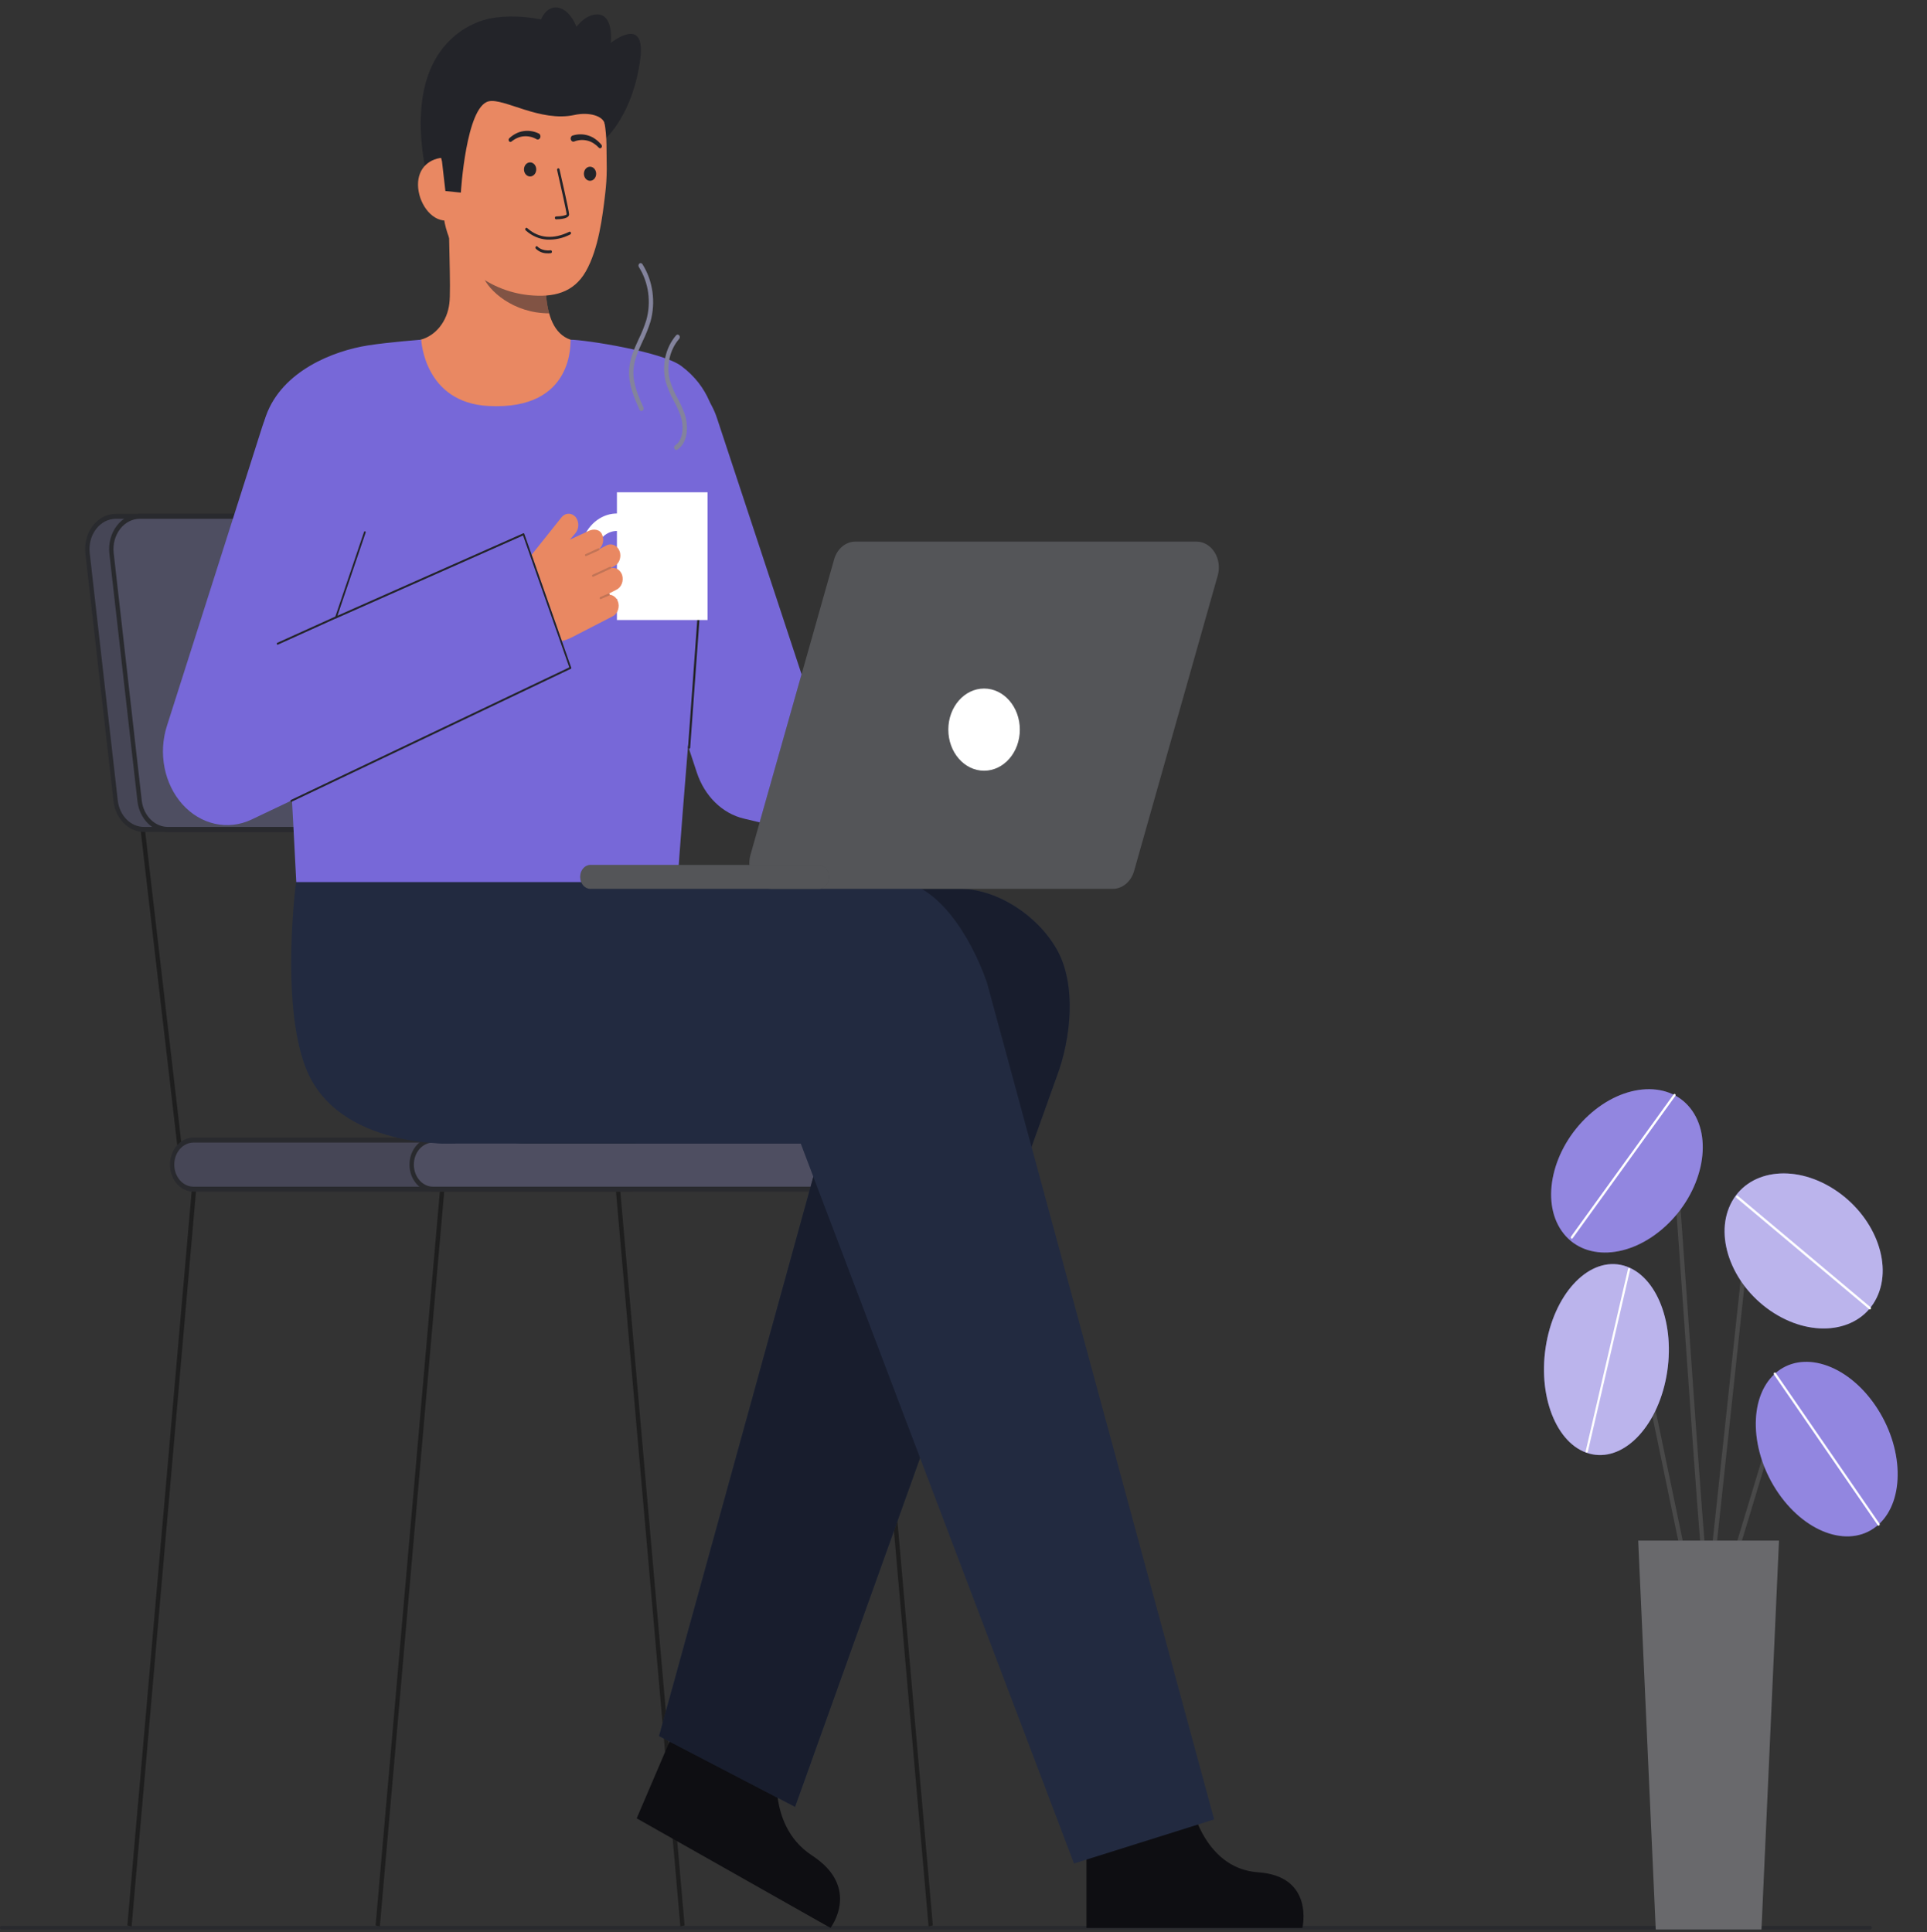 <svg width="335" height="336" viewBox="0 0 335 336" fill="none" xmlns="http://www.w3.org/2000/svg">
<rect x="0" y="0" width="335" height="336" fill="#333333" stroke="none"/>
<path d="M325.128 335.5H0.264C0.23 335.5 0.195 335.492 0.163 335.477C0.131 335.462 0.102 335.439 0.077 335.411C0.053 335.383 0.033 335.349 0.02 335.313C0.007 335.276 0 335.236 0 335.196C0 335.156 0.007 335.117 0.02 335.08C0.033 335.043 0.053 335.01 0.077 334.982C0.102 334.953 0.131 334.931 0.163 334.916C0.195 334.9 0.23 334.893 0.264 334.893H325.127C325.197 334.893 325.264 334.925 325.314 334.982C325.363 335.039 325.391 335.116 325.391 335.196C325.391 335.277 325.363 335.354 325.314 335.411C325.264 335.468 325.197 335.5 325.127 335.5H325.128Z" fill="#292A2E"/>
<g opacity="0.65">
<path d="M325.128 335.5H0.264C0.23 335.5 0.195 335.492 0.163 335.477C0.131 335.462 0.102 335.439 0.077 335.411C0.053 335.383 0.033 335.349 0.02 335.313C0.007 335.276 0 335.236 0 335.196C0 335.156 0.007 335.117 0.02 335.08C0.033 335.043 0.053 335.01 0.077 334.982C0.102 334.953 0.131 334.931 0.163 334.916C0.195 334.9 0.23 334.893 0.264 334.893H325.127C325.197 334.893 325.264 334.925 325.314 334.982C325.363 335.039 325.391 335.116 325.391 335.196C325.391 335.277 325.363 335.354 325.314 335.411C325.264 335.468 325.197 335.5 325.127 335.5H325.128Z" fill="#292A2E"/>
</g>
<path d="M22.882 334.967L22.141 334.803L33.73 202.428L34.472 202.592L22.882 334.967Z" fill="#1E1E1E"/>
<path d="M66.037 334.967L65.295 334.803L76.885 202.428L77.626 202.592L66.037 334.967Z" fill="#1E1E1E"/>
<path d="M161.427 334.965L162.169 334.801L150.579 202.426L149.838 202.59L161.427 334.965Z" fill="#1E1E1E"/>
<path d="M118.273 334.965L119.014 334.801L107.425 202.426L106.684 202.59L118.273 334.965Z" fill="#1E1E1E"/>
<path d="M102.903 144.166L102.154 144.281L108.925 202.566L109.673 202.451L102.903 144.166Z" fill="#494949"/>
<path d="M25.19 144.166L24.441 144.281L31.212 202.566L31.96 202.451L25.19 144.166Z" fill="#1E1E1E"/>
<path d="M109.611 198.238H33.6C31.549 198.238 29.887 200.149 29.887 202.506V202.507C29.887 204.864 31.549 206.775 33.6 206.775H109.611C111.662 206.775 113.324 204.864 113.324 202.507V202.506C113.324 200.149 111.662 198.238 109.611 198.238Z" fill="#292A2E"/>
<path opacity="0.8" d="M109.611 198.238H33.6C31.549 198.238 29.887 200.149 29.887 202.506V202.507C29.887 204.864 31.549 206.775 33.6 206.775H109.611C111.662 206.775 113.324 204.864 113.324 202.507V202.506C113.324 200.149 111.662 198.238 109.611 198.238Z" fill="#4E4E61"/>
<path d="M109.608 207.209H33.599C32.521 207.197 31.49 206.697 30.731 205.816C29.973 204.936 29.547 203.746 29.547 202.507C29.547 201.268 29.973 200.078 30.731 199.198C31.49 198.317 32.521 197.817 33.599 197.805H109.608C110.686 197.817 111.717 198.317 112.476 199.198C113.235 200.078 113.66 201.268 113.66 202.507C113.66 203.746 113.235 204.936 112.476 205.816C111.717 206.697 110.686 207.197 109.608 207.209ZM33.599 198.673C32.72 198.683 31.881 199.092 31.263 199.81C30.645 200.528 30.298 201.497 30.298 202.507C30.298 203.517 30.645 204.486 31.263 205.204C31.881 205.922 32.72 206.331 33.599 206.341H109.608C110.487 206.331 111.326 205.922 111.944 205.204C112.562 204.486 112.909 203.517 112.909 202.507C112.909 201.497 112.562 200.528 111.944 199.81C111.326 199.092 110.487 198.683 109.608 198.673H33.599Z" fill="#292A2E"/>
<path d="M151.33 198.238H75.319C73.268 198.238 71.606 200.149 71.606 202.506V202.507C71.606 204.864 73.268 206.775 75.319 206.775H151.33C153.381 206.775 155.043 204.864 155.043 202.507V202.506C155.043 200.149 153.381 198.238 151.33 198.238Z" fill="#4E4E61"/>
<path d="M151.329 207.21H75.318C74.778 207.215 74.241 207.098 73.74 206.865C73.24 206.631 72.784 206.286 72.4 205.848C72.016 205.411 71.711 204.891 71.503 204.317C71.295 203.744 71.188 203.129 71.188 202.507C71.188 201.886 71.295 201.271 71.503 200.697C71.711 200.124 72.016 199.603 72.4 199.166C72.784 198.729 73.24 198.383 73.74 198.15C74.241 197.916 74.778 197.799 75.318 197.805H151.329C151.87 197.799 152.406 197.916 152.907 198.15C153.408 198.383 153.863 198.729 154.247 199.166C154.631 199.603 154.936 200.124 155.144 200.697C155.352 201.271 155.46 201.886 155.46 202.507C155.46 203.129 155.352 203.744 155.144 204.317C154.936 204.891 154.631 205.411 154.247 205.848C153.863 206.286 153.408 206.631 152.907 206.865C152.406 207.098 151.87 207.215 151.329 207.21ZM75.318 198.673C74.877 198.667 74.439 198.763 74.031 198.953C73.622 199.143 73.25 199.425 72.936 199.781C72.623 200.138 72.374 200.562 72.204 201.03C72.034 201.498 71.946 202 71.946 202.507C71.946 203.014 72.034 203.516 72.204 203.984C72.374 204.452 72.623 204.876 72.936 205.233C73.25 205.59 73.622 205.871 74.031 206.062C74.439 206.252 74.877 206.347 75.318 206.342H151.329C151.77 206.347 152.208 206.252 152.617 206.062C153.025 205.871 153.397 205.59 153.711 205.233C154.025 204.876 154.273 204.452 154.443 203.984C154.613 203.516 154.701 203.014 154.701 202.507C154.701 202 154.613 201.498 154.443 201.03C154.273 200.562 154.025 200.138 153.711 199.781C153.397 199.425 153.025 199.143 152.617 198.953C152.208 198.763 151.77 198.667 151.329 198.673H75.318Z" fill="#292A2E"/>
<path d="M98.737 144.222H25.019C23.813 144.222 22.649 143.717 21.744 142.803C20.838 141.889 20.253 140.628 20.098 139.254L15.221 96.213C15.13 95.408 15.189 94.59 15.395 93.814C15.601 93.038 15.948 92.321 16.414 91.712C16.879 91.102 17.453 90.614 18.096 90.279C18.739 89.944 19.437 89.771 20.143 89.772H93.861C95.066 89.772 96.23 90.276 97.135 91.19C98.041 92.104 98.626 93.365 98.782 94.739L103.658 137.781C103.749 138.585 103.69 139.403 103.484 140.179C103.279 140.955 102.931 141.672 102.465 142.281C102 142.891 101.426 143.379 100.783 143.714C100.14 144.048 99.442 144.222 98.737 144.222Z" fill="#292A2E"/>
<path opacity="0.8" d="M98.737 144.222H25.019C23.813 144.222 22.649 143.717 21.744 142.803C20.838 141.889 20.253 140.628 20.098 139.254L15.221 96.213C15.13 95.408 15.189 94.59 15.395 93.814C15.601 93.038 15.948 92.321 16.414 91.712C16.879 91.102 17.453 90.614 18.096 90.279C18.739 89.944 19.437 89.771 20.143 89.772H93.861C95.066 89.772 96.23 90.276 97.135 91.19C98.041 92.104 98.626 93.365 98.782 94.739L103.658 137.781C103.749 138.585 103.69 139.403 103.484 140.179C103.279 140.955 102.931 141.672 102.465 142.281C102 142.891 101.426 143.379 100.783 143.714C100.14 144.048 99.442 144.222 98.737 144.222Z" fill="#4E4E61"/>
<path d="M98.737 144.657H25.019C23.723 144.654 22.473 144.11 21.499 143.127C20.525 142.144 19.894 140.789 19.724 139.312L14.848 96.271C14.749 95.405 14.813 94.525 15.034 93.69C15.255 92.855 15.629 92.084 16.13 91.428C16.632 90.772 17.249 90.246 17.941 89.886C18.633 89.526 19.384 89.34 20.143 89.34H93.861C95.157 89.343 96.409 89.887 97.382 90.87C98.356 91.853 98.987 93.209 99.157 94.686L104.033 137.727C104.131 138.593 104.068 139.472 103.846 140.308C103.625 141.143 103.251 141.914 102.75 142.57C102.249 143.226 101.632 143.751 100.94 144.112C100.248 144.472 99.497 144.658 98.737 144.658V144.657ZM20.143 90.207C19.491 90.207 18.846 90.367 18.252 90.676C17.658 90.985 17.128 91.436 16.698 92C16.268 92.563 15.947 93.225 15.757 93.942C15.567 94.659 15.512 95.415 15.597 96.158L20.472 139.199C20.619 140.467 21.16 141.631 21.996 142.475C22.832 143.319 23.907 143.786 25.019 143.789H98.737C99.39 143.789 100.034 143.629 100.629 143.32C101.223 143.011 101.753 142.559 102.183 141.996C102.614 141.433 102.934 140.77 103.124 140.053C103.314 139.336 103.369 138.58 103.284 137.837L98.408 94.796C98.262 93.528 97.72 92.364 96.884 91.52C96.048 90.676 94.974 90.21 93.861 90.207H20.143Z" fill="#292A2E"/>
<path d="M102.905 144.222H29.187C27.982 144.222 26.818 143.717 25.912 142.803C25.006 141.889 24.421 140.628 24.265 139.254L19.389 96.213C19.298 95.408 19.357 94.59 19.563 93.814C19.769 93.038 20.116 92.321 20.582 91.712C21.047 91.102 21.621 90.614 22.264 90.279C22.907 89.945 23.605 89.772 24.311 89.772H98.029C99.234 89.772 100.398 90.276 101.304 91.19C102.209 92.104 102.795 93.365 102.95 94.739L107.826 137.781C107.917 138.585 107.858 139.403 107.653 140.179C107.447 140.955 107.1 141.672 106.634 142.281C106.168 142.891 105.594 143.379 104.951 143.714C104.308 144.048 103.611 144.221 102.905 144.222Z" fill="#4E4E61"/>
<path d="M102.905 144.657H29.187C27.891 144.654 26.64 144.11 25.666 143.127C24.693 142.144 24.062 140.789 23.892 139.312L19.015 96.271C18.917 95.405 18.981 94.525 19.202 93.69C19.424 92.855 19.797 92.084 20.298 91.428C20.8 90.772 21.417 90.246 22.109 89.886C22.801 89.526 23.552 89.34 24.311 89.34H98.029C99.325 89.343 100.576 89.887 101.55 90.87C102.524 91.853 103.155 93.209 103.325 94.686L108.201 137.727C108.299 138.593 108.236 139.472 108.014 140.308C107.793 141.143 107.419 141.914 106.918 142.57C106.417 143.226 105.8 143.752 105.108 144.112C104.416 144.472 103.665 144.658 102.905 144.658V144.657ZM24.311 90.207C23.659 90.207 23.014 90.367 22.42 90.676C21.826 90.985 21.296 91.436 20.866 92C20.436 92.563 20.115 93.225 19.925 93.942C19.735 94.659 19.68 95.415 19.764 96.158L24.64 139.199C24.787 140.467 25.328 141.631 26.164 142.476C27 143.32 28.075 143.786 29.187 143.789H102.905C103.558 143.789 104.202 143.629 104.797 143.32C105.391 143.011 105.921 142.56 106.351 141.996C106.782 141.433 107.103 140.77 107.293 140.053C107.483 139.336 107.537 138.58 107.453 137.837L102.577 94.796C102.43 93.528 101.889 92.364 101.053 91.519C100.217 90.675 99.142 90.209 98.029 90.206L24.311 90.207Z" fill="#292A2E"/>
<path d="M206.873 312.826C206.873 312.826 208.898 324.888 218.723 325.56C228.548 326.232 226.417 335.229 226.417 335.229H188.871V313.667L206.873 312.826Z" fill="#0E0E12"/>
<path d="M135.442 305.209C135.442 305.209 132.627 317.059 141.185 322.647C149.743 328.236 144.376 335.227 144.376 335.227L110.686 316.175L118.966 296.828L135.442 305.209Z" fill="#0E0E12"/>
<path d="M105.211 24.157C105.211 24.157 110.109 19.907 111.323 10.125C112.263 2.55 106.184 7.457 106.184 7.457C106.184 7.457 106.815 1.996 103.352 2.538C99.89 3.079 97.953 8.817 97.953 8.817" fill="#232429"/>
<path d="M85.46 3.178C85.46 3.178 68.282 5.295 74.492 32.048L76.012 32.165L79.097 32.403" fill="#232429"/>
<path d="M102.333 59.988C102.258 59.976 101.42 75.958 85.265 74.566C74.082 73.603 70.094 59.965 69.838 59.965C71.044 59.67 72.534 59.224 73.126 59.07C74.417 58.725 75.585 57.938 76.477 56.811C77.368 55.684 77.94 54.273 78.117 52.763C78.444 50.498 77.89 38.907 78.06 36.615L95.226 41.02C94.987 45.861 93.308 57.084 99.191 59.07C100.171 59.398 101.226 59.7 102.333 59.988Z" fill="#E98862"/>
<path opacity="0.52" d="M95.468 54.483C95.199 53.486 95.025 52.46 94.951 51.42C94.763 49.048 94.801 46.66 95.064 44.298C91.575 43.756 88.288 42.101 85.577 39.52C85.258 40.873 83.505 46.785 83.991 48.071C84.906 50.502 89.217 54.483 95.468 54.483Z" fill="#232429"/>
<path d="M91.923 51.318C85.151 50.619 77.045 45.701 76.928 35.134L76.822 25.601C76.706 15.034 81.439 6.397 90.095 6.271C98.751 6.144 105.316 14.616 105.432 25.182L105.479 29.403C105.473 30.853 105.381 32.3 105.204 33.735C104.76 37.533 104.071 43.306 101.83 47.212C99.712 50.898 96.25 51.764 91.923 51.318Z" fill="#E98862"/>
<path d="M95.066 41.661C96.464 41.734 97.857 41.428 99.133 40.768C99.159 40.755 99.183 40.736 99.203 40.713C99.223 40.689 99.239 40.661 99.249 40.631C99.26 40.6 99.266 40.568 99.265 40.535C99.265 40.502 99.259 40.469 99.248 40.439C99.237 40.408 99.22 40.381 99.2 40.358C99.179 40.335 99.155 40.317 99.128 40.304C99.102 40.292 99.073 40.286 99.045 40.286C99.016 40.287 98.988 40.294 98.961 40.306C96.213 41.654 93.716 41.456 91.743 39.736C91.704 39.7 91.662 39.666 91.619 39.635C91.57 39.608 91.513 39.604 91.461 39.623C91.409 39.642 91.365 39.683 91.338 39.737C91.31 39.792 91.302 39.856 91.314 39.917C91.326 39.979 91.357 40.033 91.402 40.069C91.418 40.08 91.443 40.103 91.478 40.135C92.515 41.043 93.764 41.574 95.066 41.661Z" fill="#232429"/>
<path d="M95.001 44.041C95.254 44.06 95.507 44.053 95.758 44.021C95.816 44.014 95.869 43.981 95.905 43.929C95.942 43.877 95.959 43.811 95.953 43.745C95.946 43.678 95.918 43.618 95.873 43.576C95.828 43.534 95.77 43.514 95.712 43.522C94.199 43.706 93.478 42.91 93.447 42.875C93.406 42.83 93.351 42.806 93.294 42.807C93.237 42.808 93.183 42.834 93.142 42.88C93.102 42.926 93.079 42.989 93.078 43.054C93.077 43.12 93.099 43.183 93.138 43.23C93.659 43.74 94.317 44.026 95.001 44.041Z" fill="#232429"/>
<path d="M102.574 31.437C103.163 31.437 103.64 30.889 103.64 30.212C103.64 29.535 103.163 28.986 102.574 28.986C101.985 28.986 101.508 29.535 101.508 30.212C101.508 30.889 101.985 31.437 102.574 31.437Z" fill="#232429"/>
<path d="M92.158 30.686C92.747 30.686 93.224 30.137 93.224 29.46C93.224 28.783 92.747 28.234 92.158 28.234C91.569 28.234 91.092 28.783 91.092 29.46C91.092 30.137 91.569 30.686 92.158 30.686Z" fill="#232429"/>
<path d="M77.503 38.349C74.873 38.388 72.705 35.184 72.67 32.161C72.636 29.137 74.751 27.439 77.381 27.4L78.759 29.406L79.764 38.316L77.503 38.349Z" fill="#E98862"/>
<path d="M80.118 33.492C80.118 33.492 81.006 18.541 84.951 17.618C87.578 17.003 93.948 21.286 99.849 19.992C102.431 19.428 104.882 20.161 105.131 21.562C105.229 22.117 106.838 14.141 102.795 8.09C99.576 3.273 89.043 1.91 84.251 3.49C70.982 7.865 76.838 28.06 76.838 28.06L77.429 33.215L80.118 33.492Z" fill="#232429"/>
<path d="M96.656 38.134C96.661 38.135 96.667 38.135 96.673 38.134C97.52 38.124 98.941 37.999 98.935 37.27C98.93 36.666 97.434 30.164 97.263 29.424C97.245 29.367 97.208 29.319 97.16 29.291C97.113 29.263 97.058 29.256 97.006 29.272C96.954 29.288 96.909 29.325 96.88 29.377C96.851 29.429 96.84 29.491 96.848 29.552C97.512 32.431 98.501 36.865 98.506 37.276C98.424 37.45 97.548 37.628 96.67 37.639C96.615 37.64 96.562 37.666 96.523 37.711C96.484 37.755 96.461 37.816 96.459 37.88C96.457 37.943 96.477 38.005 96.514 38.053C96.551 38.1 96.602 38.129 96.657 38.134H96.656Z" fill="#232429"/>
<path d="M99.549 23.569C100.439 23.287 101.38 23.287 102.271 23.569C102.708 23.704 103.126 23.914 103.509 24.192C103.888 24.464 104.236 24.79 104.543 25.162C104.602 25.228 104.637 25.318 104.639 25.412C104.641 25.506 104.611 25.598 104.555 25.667C104.499 25.736 104.422 25.778 104.34 25.782C104.258 25.787 104.178 25.754 104.116 25.692L104.097 25.673C103.812 25.369 103.495 25.109 103.153 24.896C102.818 24.685 102.457 24.534 102.082 24.447C101.344 24.269 100.579 24.318 99.863 24.59L99.833 24.602C99.715 24.65 99.585 24.642 99.472 24.58C99.359 24.518 99.272 24.407 99.23 24.271C99.188 24.135 99.195 23.986 99.249 23.856C99.303 23.726 99.4 23.626 99.518 23.578L99.549 23.569Z" fill="#232429"/>
<path d="M93.243 24.184C92.565 23.805 91.812 23.639 91.06 23.703C90.679 23.731 90.303 23.826 89.947 23.984C89.584 24.142 89.24 24.352 88.923 24.609L88.902 24.625C88.834 24.675 88.752 24.693 88.672 24.675C88.593 24.657 88.523 24.605 88.476 24.529C88.429 24.453 88.41 24.36 88.421 24.268C88.433 24.176 88.475 24.092 88.539 24.035C88.887 23.713 89.269 23.443 89.677 23.232C90.089 23.015 90.527 22.871 90.976 22.804C91.426 22.731 91.883 22.73 92.333 22.8C92.795 22.866 93.247 23.007 93.675 23.219C93.79 23.277 93.88 23.385 93.926 23.519C93.972 23.653 93.97 23.803 93.92 23.935C93.87 24.068 93.776 24.172 93.659 24.225C93.543 24.278 93.412 24.275 93.297 24.217C93.288 24.213 93.279 24.208 93.271 24.203L93.243 24.184Z" fill="#232429"/>
<path d="M98.282 13.275C100.229 12.808 101.322 9.758 100.723 6.464C100.124 3.17 98.06 0.879 96.113 1.347C94.166 1.814 93.073 4.864 93.672 8.158C94.271 11.451 96.335 13.743 98.282 13.275Z" fill="#232429"/>
<path d="M114.576 301.866L142.987 198.845H91.488C81.143 198.845 76.83 188.762 76.83 176.872C76.83 164.982 87 154.559 97.345 154.559H166.85C173.16 154.559 180.234 158.994 183.697 165.056C187.16 171.119 186.224 180.513 183.715 187.168L138.219 314.177" fill="#222A40"/>
<path opacity="0.8" d="M114.576 301.866L142.987 198.845H91.488C81.143 198.845 76.83 188.762 76.83 176.872C76.83 164.982 87 154.559 97.345 154.559H166.85C173.16 154.559 180.234 158.994 183.697 165.056C187.16 171.119 186.224 180.513 183.715 187.168L138.219 314.177" fill="#161B28"/>
<path d="M186.713 324.03L139.207 198.845L76.83 198.84C62.214 197.523 55.52 188.316 55.733 176.429C55.943 164.692 61.114 153.1 71.279 153.1H155.352C162.873 153.278 168.79 162.831 171.58 170.86L211.073 316.366" fill="#222A40"/>
<path d="M51.479 153.243C51.479 153.243 48.709 174.007 53.1 185.551C58.582 199.963 79.132 198.84 79.132 198.84L77.974 153.1L51.479 153.243Z" fill="#222A40"/>
<path d="M173.366 152.831L129.304 142.337C127.468 141.9 125.758 140.937 124.331 139.539C122.905 138.14 121.808 136.35 121.143 134.335L103.813 81.845C103.285 80.27 103.034 78.59 103.072 76.903C103.111 75.215 103.439 73.553 104.039 72.012C104.638 70.471 105.496 69.081 106.564 67.922C107.632 66.763 108.889 65.859 110.262 65.26C111.635 64.661 113.097 64.379 114.565 64.432C116.033 64.485 117.477 64.87 118.815 65.566C120.153 66.263 121.358 67.256 122.361 68.489C123.364 69.722 124.146 71.171 124.66 72.752L139.82 118.666L177.892 127.733C177.892 127.733 174.13 153.013 173.366 152.831Z" fill="#7768D8"/>
<path d="M122.403 95.178C121.895 102.049 118.288 144.915 117.797 153.379H51.506C51.125 145.745 49.415 112.368 47.971 97.439C46.592 83.196 44.659 76.714 46.247 72.288C49.048 64.481 57.963 60.995 64 60.055C67.686 59.482 73.231 59.07 73.231 59.07C73.231 59.07 73.7 69.986 84.894 70.594C100.132 71.418 99.115 59.07 99.19 59.07C101.659 59.07 115.096 61.134 118.456 63.651C123.202 67.206 124.605 72.051 124.66 76.503C124.724 81.628 122.98 87.383 122.403 95.178Z" fill="#7768D8"/>
<path d="M119.798 130.203H119.783C119.758 130.201 119.734 130.193 119.712 130.18C119.69 130.167 119.67 130.149 119.654 130.127C119.638 130.106 119.626 130.08 119.618 130.053C119.611 130.026 119.608 129.998 119.61 129.969L121.331 106.207C121.332 106.179 121.339 106.151 121.35 106.125C121.361 106.099 121.377 106.077 121.396 106.058C121.415 106.039 121.437 106.026 121.461 106.017C121.485 106.009 121.51 106.006 121.534 106.009C121.559 106.011 121.583 106.019 121.605 106.032C121.627 106.045 121.647 106.063 121.663 106.085C121.679 106.107 121.691 106.132 121.699 106.159C121.706 106.186 121.709 106.215 121.707 106.243L119.986 130.005C119.982 130.059 119.961 130.109 119.926 130.146C119.891 130.183 119.846 130.203 119.798 130.203Z" fill="#232429"/>
<path d="M130.456 148.667L145.001 97.275C145.257 96.372 145.754 95.585 146.423 95.027C147.091 94.469 147.896 94.168 148.723 94.168H207.982C208.6 94.168 209.209 94.336 209.759 94.658C210.309 94.981 210.785 95.448 211.148 96.023C211.511 96.597 211.751 97.262 211.847 97.964C211.944 98.665 211.895 99.383 211.703 100.058L197.158 151.45C196.903 152.353 196.405 153.14 195.736 153.698C195.068 154.256 194.263 154.557 193.437 154.557H134.177C133.56 154.557 132.951 154.389 132.4 154.067C131.85 153.744 131.374 153.277 131.011 152.702C130.648 152.128 130.408 151.463 130.312 150.761C130.215 150.06 130.265 149.342 130.456 148.667Z" fill="#292A2E"/>
<path opacity="0.2" d="M130.456 148.667L145.001 97.275C145.257 96.372 145.754 95.585 146.423 95.027C147.091 94.469 147.896 94.168 148.723 94.168H207.982C208.6 94.168 209.209 94.336 209.759 94.658C210.309 94.981 210.785 95.448 211.148 96.023C211.511 96.597 211.751 97.262 211.847 97.964C211.944 98.665 211.895 99.383 211.703 100.058L197.158 151.45C196.903 152.353 196.405 153.14 195.736 153.698C195.068 154.256 194.263 154.557 193.437 154.557H134.177C133.56 154.557 132.951 154.389 132.4 154.067C131.85 153.744 131.374 153.277 131.011 152.702C130.648 152.128 130.408 151.463 130.312 150.761C130.215 150.06 130.265 149.342 130.456 148.667Z" fill="white"/>
<path d="M142.321 150.391H102.653C101.665 150.391 100.863 151.312 100.863 152.448V152.501C100.863 153.637 101.665 154.558 102.653 154.558H142.321C143.31 154.558 144.111 153.637 144.111 152.501V152.448C144.111 151.312 143.31 150.391 142.321 150.391Z" fill="#292A2E"/>
<path opacity="0.2" d="M142.321 150.391H102.653C101.665 150.391 100.863 151.312 100.863 152.448V152.501C100.863 153.637 101.665 154.558 102.653 154.558H142.321C143.31 154.558 144.111 153.637 144.111 152.501V152.448C144.111 151.312 143.31 150.391 142.321 150.391Z" fill="white"/>
<path d="M171.078 134.012C174.511 134.012 177.293 130.814 177.293 126.868C177.293 122.923 174.511 119.725 171.078 119.725C167.646 119.725 164.863 122.923 164.863 126.868C164.863 130.814 167.646 134.012 171.078 134.012Z" fill="white"/>
<path d="M123.008 85.598H107.25V107.81H123.008V85.598Z" fill="white"/>
<path d="M107.25 104.121C105.974 104.121 104.726 103.686 103.665 102.871C102.604 102.056 101.776 100.898 101.288 99.543C100.8 98.187 100.672 96.696 100.921 95.257C101.17 93.818 101.784 92.497 102.687 91.46C103.589 90.422 104.739 89.716 105.991 89.43C107.243 89.143 108.54 89.29 109.719 89.852C110.898 90.413 111.906 91.364 112.615 92.584C113.324 93.803 113.703 95.237 113.703 96.704C113.701 98.671 113.02 100.556 111.811 101.946C110.601 103.337 108.961 104.119 107.25 104.121ZM107.25 92.325C106.496 92.325 105.76 92.582 105.133 93.063C104.506 93.545 104.018 94.229 103.73 95.029C103.441 95.829 103.366 96.71 103.513 97.559C103.66 98.409 104.023 99.189 104.556 99.801C105.089 100.414 105.768 100.831 106.507 101C107.246 101.169 108.012 101.082 108.708 100.75C109.404 100.419 109.999 99.857 110.418 99.137C110.836 98.417 111.06 97.57 111.06 96.704C111.059 95.543 110.657 94.43 109.943 93.609C109.228 92.788 108.26 92.326 107.25 92.325Z" fill="white"/>
<path d="M108.157 99.997C108.013 99.568 107.743 99.21 107.393 98.987C107.043 98.765 106.636 98.69 106.244 98.778C106.251 98.757 106.255 98.735 106.255 98.712L106.784 98.44C107.154 98.26 107.459 97.937 107.646 97.528C107.833 97.118 107.892 96.647 107.811 96.194C107.756 95.911 107.646 95.645 107.491 95.417C107.335 95.189 107.138 95.003 106.912 94.873C106.687 94.743 106.439 94.672 106.186 94.665C105.934 94.658 105.684 94.716 105.453 94.834L104.206 95.475C104.206 95.469 104.206 95.464 104.204 95.458C104.199 95.447 104.193 95.436 104.186 95.426C104.493 95.16 104.712 94.782 104.809 94.354C104.905 93.926 104.872 93.473 104.716 93.069C104.37 91.993 103.143 91.907 102.331 92.323L99.072 93.834L100.055 92.687C100.364 92.313 100.537 91.819 100.54 91.304C100.543 90.788 100.376 90.291 100.073 89.912C99.91 89.723 99.715 89.573 99.501 89.474C99.286 89.374 99.056 89.325 98.825 89.331C98.593 89.336 98.365 89.396 98.154 89.506C97.944 89.616 97.755 89.775 97.599 89.972L86.008 104.522L89.972 108.91C91.203 110.274 92.76 111.183 94.444 111.522C96.127 111.861 97.861 111.615 99.422 110.814L106.487 107.174C106.857 106.993 107.162 106.67 107.349 106.261C107.536 105.851 107.595 105.38 107.514 104.927C107.434 104.52 107.243 104.153 106.969 103.88C106.694 103.607 106.351 103.442 105.99 103.408C105.994 103.386 105.994 103.362 105.99 103.34C105.986 103.317 105.978 103.296 105.967 103.277C105.956 103.258 105.942 103.241 105.925 103.229C105.908 103.216 105.89 103.207 105.87 103.203L107.174 102.534C107.587 102.333 107.919 101.959 108.101 101.488C108.283 101.017 108.303 100.484 108.157 99.997Z" fill="#E98862"/>
<path opacity="0.2" d="M101.85 96.706C101.813 96.706 101.777 96.692 101.748 96.664C101.719 96.637 101.699 96.599 101.692 96.557C101.685 96.514 101.691 96.471 101.709 96.433C101.728 96.395 101.757 96.366 101.791 96.351L103.996 95.353C104.016 95.344 104.037 95.34 104.058 95.34C104.079 95.34 104.1 95.346 104.119 95.355C104.138 95.365 104.156 95.379 104.17 95.396C104.185 95.413 104.196 95.434 104.204 95.456C104.212 95.479 104.215 95.503 104.215 95.527C104.215 95.551 104.21 95.575 104.202 95.597C104.193 95.619 104.181 95.639 104.166 95.656C104.151 95.673 104.133 95.686 104.114 95.695L101.909 96.693C101.89 96.702 101.87 96.706 101.85 96.706Z" fill="#232429"/>
<path opacity="0.2" d="M103.08 100.292C103.042 100.292 103.007 100.277 102.978 100.25C102.949 100.223 102.93 100.185 102.923 100.143C102.916 100.102 102.922 100.058 102.939 100.021C102.957 99.983 102.986 99.954 103.02 99.938L106.036 98.544C106.075 98.528 106.117 98.53 106.155 98.55C106.193 98.569 106.222 98.605 106.237 98.649C106.253 98.692 106.253 98.742 106.238 98.786C106.222 98.83 106.193 98.865 106.155 98.885L103.14 100.279C103.12 100.288 103.1 100.292 103.08 100.292Z" fill="#232429"/>
<path opacity="0.2" d="M104.396 104.18C104.359 104.18 104.323 104.165 104.294 104.137C104.265 104.109 104.246 104.071 104.239 104.029C104.232 103.986 104.239 103.942 104.257 103.905C104.276 103.867 104.305 103.839 104.34 103.823L105.778 103.203C105.818 103.186 105.862 103.188 105.901 103.208C105.939 103.228 105.969 103.265 105.984 103.31C106 103.356 105.998 103.407 105.981 103.451C105.963 103.496 105.931 103.531 105.891 103.548L104.453 104.168C104.435 104.176 104.416 104.18 104.396 104.18Z" fill="#232429"/>
<path d="M111.508 71.468C111.438 71.468 111.37 71.446 111.311 71.404C111.251 71.363 111.203 71.303 111.171 71.232C110.312 69.306 109.242 66.907 109.363 64.394C109.459 62.394 110.274 60.618 111.062 58.902C111.571 57.865 112.005 56.782 112.359 55.663C112.791 54.119 112.9 52.48 112.677 50.879C112.454 49.277 111.905 47.759 111.075 46.447C111.044 46.402 111.021 46.349 111.008 46.293C110.995 46.237 110.992 46.179 110.998 46.121C111.005 46.064 111.022 46.009 111.048 45.959C111.073 45.909 111.108 45.865 111.148 45.831C111.189 45.797 111.235 45.772 111.284 45.758C111.333 45.745 111.384 45.742 111.434 45.752C111.484 45.761 111.531 45.782 111.574 45.813C111.617 45.844 111.653 45.884 111.682 45.932C112.584 47.355 113.18 49.003 113.423 50.741C113.666 52.48 113.548 54.259 113.079 55.935C112.713 57.1 112.262 58.228 111.733 59.308C110.948 61.017 110.206 62.632 110.119 64.442C110.01 66.72 110.985 68.907 111.846 70.836C111.875 70.902 111.889 70.976 111.887 71.05C111.885 71.124 111.866 71.197 111.832 71.26C111.798 71.324 111.751 71.376 111.695 71.412C111.638 71.449 111.575 71.468 111.51 71.468H111.508Z" fill="#83839C"/>
<path d="M117.569 78.241C117.486 78.241 117.404 78.209 117.338 78.15C117.272 78.091 117.225 78.009 117.204 77.915C117.183 77.822 117.19 77.724 117.223 77.635C117.256 77.547 117.313 77.474 117.387 77.427C118.786 76.54 118.943 74.071 118.285 72.197C117.959 71.336 117.578 70.503 117.144 69.707C116.564 68.675 116.093 67.568 115.739 66.409C115.379 64.995 115.356 63.496 115.674 62.069C115.992 60.642 116.638 59.34 117.545 58.3C117.617 58.221 117.713 58.178 117.813 58.18C117.912 58.182 118.007 58.229 118.076 58.311C118.146 58.394 118.184 58.504 118.183 58.618C118.182 58.733 118.142 58.842 118.071 58.922C117.262 59.85 116.686 61.012 116.403 62.284C116.119 63.556 116.139 64.893 116.461 66.154C116.797 67.247 117.244 68.291 117.793 69.264C118.248 70.098 118.646 70.969 118.985 71.872C119.755 74.067 119.584 77.025 117.751 78.187C117.695 78.222 117.633 78.241 117.569 78.241Z" fill="#83839C"/>
<path d="M99.297 116.071L43.701 142.517C41.696 143.461 39.496 143.712 37.369 143.241C35.242 142.771 33.281 141.598 31.724 139.867C30.168 138.136 29.084 135.921 28.605 133.493C28.125 131.066 28.272 128.53 29.026 126.196L45.608 74.139C47.751 67.505 53.79 63.69 59.563 66.154C62.335 67.338 64.584 69.738 65.816 72.828C67.048 75.917 67.162 79.443 66.133 82.629L58.569 107.268L91.153 92.829" fill="#7768D8"/>
<path d="M99.16 116.308C99.13 116.308 99.102 116.297 99.077 116.278C99.052 116.259 99.033 116.233 99.022 116.201L90.933 93.114L58.458 107.519C58.431 107.531 58.402 107.534 58.373 107.527C58.345 107.52 58.319 107.504 58.299 107.48C58.279 107.457 58.265 107.427 58.259 107.395C58.253 107.362 58.256 107.329 58.266 107.298L63.288 92.484C63.302 92.442 63.33 92.408 63.366 92.389C63.403 92.371 63.443 92.37 63.48 92.387C63.517 92.403 63.546 92.436 63.562 92.477C63.578 92.519 63.579 92.566 63.565 92.608L58.665 107.06L90.962 92.734C90.999 92.718 91.039 92.719 91.075 92.736C91.111 92.754 91.139 92.787 91.154 92.829L99.298 116.073C99.312 116.115 99.311 116.162 99.296 116.204C99.281 116.245 99.252 116.278 99.216 116.296C99.198 116.304 99.179 116.308 99.16 116.308Z" fill="#232429"/>
<path d="M48.261 112.101C48.226 112.101 48.192 112.088 48.166 112.062C48.139 112.037 48.12 112.001 48.114 111.962C48.107 111.923 48.113 111.882 48.13 111.847C48.147 111.812 48.174 111.785 48.207 111.771L58.378 107.171C58.396 107.162 58.416 107.158 58.435 107.158C58.455 107.158 58.474 107.163 58.493 107.172C58.511 107.181 58.527 107.194 58.541 107.21C58.555 107.226 58.566 107.245 58.573 107.266C58.58 107.288 58.584 107.31 58.583 107.333C58.583 107.355 58.578 107.378 58.57 107.398C58.562 107.419 58.551 107.438 58.537 107.453C58.522 107.469 58.505 107.481 58.487 107.489L48.315 112.089C48.298 112.097 48.28 112.101 48.261 112.101Z" fill="#232429"/>
<path d="M50.63 139.43C50.595 139.43 50.562 139.417 50.535 139.392C50.508 139.367 50.49 139.332 50.483 139.293C50.477 139.254 50.482 139.214 50.498 139.179C50.515 139.144 50.541 139.117 50.573 139.102L99.107 115.98C99.125 115.971 99.144 115.967 99.164 115.967C99.183 115.967 99.202 115.971 99.22 115.98C99.238 115.988 99.255 116.001 99.269 116.017C99.282 116.033 99.293 116.052 99.301 116.072C99.308 116.093 99.312 116.115 99.312 116.138C99.312 116.16 99.308 116.182 99.3 116.203C99.293 116.224 99.282 116.242 99.268 116.258C99.254 116.274 99.238 116.287 99.22 116.295L50.686 139.417C50.668 139.426 50.649 139.43 50.63 139.43Z" fill="#232429"/>
<path d="M297.031 278.585C296.931 278.585 296.835 278.539 296.764 278.458C296.232 277.847 295.365 266.628 293.029 233.228C292.073 219.561 291.171 206.652 290.512 198.808C290.465 198.247 290.276 198.182 290.214 198.16C289.312 197.848 286.57 200.333 285.039 202.51C284.976 202.599 284.884 202.656 284.785 202.669C284.685 202.681 284.585 202.647 284.508 202.575C284.43 202.502 284.38 202.397 284.369 202.283C284.359 202.168 284.388 202.054 284.451 201.964C285.464 200.525 288.764 196.752 290.431 197.329C290.767 197.445 291.186 197.781 291.264 198.724C291.923 206.576 292.826 219.488 293.782 233.158C295.201 253.455 296.809 276.45 297.337 277.898C297.378 277.963 297.402 278.039 297.407 278.119C297.413 278.198 297.398 278.278 297.367 278.349C297.335 278.42 297.287 278.48 297.228 278.521C297.168 278.563 297.1 278.585 297.031 278.585Z" fill="#494949"/>
<path d="M289.543 213.206C295.809 207.434 297.885 198.449 294.181 193.138C290.478 187.827 282.396 188.202 276.131 193.974C269.866 199.746 267.79 208.731 271.493 214.042C275.197 219.353 283.278 218.978 289.543 213.206Z" fill="#7768D8"/>
<path opacity="0.2" d="M289.543 213.206C295.809 207.434 297.885 198.449 294.181 193.138C290.478 187.827 282.396 188.202 276.131 193.974C269.866 199.746 267.79 208.731 271.493 214.042C275.197 219.353 283.278 218.978 289.543 213.206Z" fill="white"/>
<path d="M273.251 215.389C273.215 215.389 273.18 215.378 273.15 215.355C273.12 215.333 273.096 215.302 273.08 215.264C273.065 215.227 273.059 215.185 273.064 215.145C273.069 215.104 273.083 215.065 273.106 215.033L290.962 190.284C290.977 190.262 290.997 190.243 291.019 190.229C291.041 190.216 291.065 190.207 291.09 190.204C291.115 190.201 291.14 190.204 291.164 190.213C291.188 190.221 291.21 190.235 291.23 190.253C291.249 190.272 291.265 190.294 291.276 190.32C291.288 190.345 291.295 190.373 291.297 190.402C291.299 190.431 291.296 190.46 291.288 190.487C291.281 190.515 291.268 190.54 291.252 190.562L273.397 215.311C273.379 215.335 273.357 215.355 273.332 215.369C273.306 215.382 273.279 215.389 273.251 215.389Z" fill="white"/>
<path d="M300.927 273.281C300.866 273.281 300.807 273.265 300.753 273.233C300.7 273.201 300.654 273.155 300.619 273.099C300.584 273.042 300.561 272.977 300.553 272.908C300.544 272.84 300.55 272.77 300.57 272.704L307.277 250.534C307.474 249.883 307.811 249.298 308.256 248.835C308.7 248.372 309.239 248.045 309.823 247.883C310.406 247.721 311.015 247.73 311.595 247.909C312.175 248.088 312.706 248.431 313.14 248.907L316.686 252.801C316.758 252.881 316.8 252.99 316.802 253.105C316.805 253.22 316.767 253.331 316.698 253.415C316.629 253.498 316.533 253.546 316.433 253.549C316.333 253.551 316.236 253.508 316.164 253.429L312.618 249.535C312.275 249.16 311.856 248.889 311.399 248.747C310.941 248.606 310.46 248.599 310 248.727C309.539 248.854 309.114 249.113 308.763 249.478C308.412 249.844 308.146 250.305 307.99 250.819L301.283 272.989C301.257 273.075 301.209 273.148 301.145 273.201C301.081 273.253 301.005 273.281 300.927 273.281Z" fill="#494949"/>
<path d="M326.593 265.075C331.236 260.851 330.96 251.56 325.976 244.323C320.993 237.086 313.189 234.645 308.546 238.869C303.903 243.093 304.179 252.384 309.162 259.621C314.146 266.857 321.949 269.299 326.593 265.075Z" fill="#7768D8"/>
<path d="M293.985 277.173C293.9 277.173 293.817 277.14 293.751 277.079C293.684 277.019 293.637 276.934 293.618 276.84L282.363 222.747C282.286 222.379 282.122 222.042 281.889 221.773C281.656 221.504 281.363 221.315 281.043 221.225C280.722 221.135 280.386 221.149 280.072 221.265C279.758 221.38 279.477 221.593 279.262 221.88L275.792 226.488C275.76 226.531 275.72 226.566 275.676 226.592C275.632 226.617 275.583 226.633 275.534 226.637C275.484 226.641 275.435 226.634 275.388 226.616C275.341 226.598 275.297 226.569 275.259 226.532C275.222 226.495 275.191 226.449 275.169 226.398C275.147 226.348 275.133 226.292 275.13 226.235C275.126 226.178 275.133 226.121 275.148 226.067C275.164 226.013 275.189 225.963 275.221 225.92L278.691 221.311C278.998 220.905 279.396 220.603 279.843 220.439C280.289 220.276 280.766 220.257 281.221 220.384C281.676 220.512 282.092 220.782 282.423 221.163C282.753 221.545 282.986 222.024 283.095 222.547L294.351 276.639C294.374 276.751 294.357 276.869 294.305 276.967C294.253 277.065 294.169 277.136 294.071 277.162C294.043 277.17 294.014 277.173 293.985 277.173Z" fill="#494949"/>
<path d="M289.834 238.503C291.203 229.409 287.582 221.096 281.747 219.936C275.912 218.777 270.072 225.209 268.704 234.303C267.336 243.397 270.957 251.71 276.792 252.87C282.627 254.029 288.466 247.597 289.834 238.503Z" fill="#7768D8"/>
<path d="M297.033 278.586C297.017 278.586 297.001 278.585 296.986 278.583C296.887 278.569 296.796 278.51 296.734 278.42C296.673 278.329 296.645 278.214 296.657 278.1L303.845 211.026C303.923 210.295 304.183 209.605 304.594 209.04C305.005 208.475 305.549 208.059 306.161 207.841C306.774 207.623 307.427 207.613 308.044 207.812C308.661 208.012 309.215 208.411 309.638 208.964L317.853 219.658C317.92 219.745 317.953 219.858 317.947 219.973C317.941 220.087 317.895 220.195 317.82 220.271C317.745 220.347 317.647 220.386 317.547 220.379C317.447 220.372 317.353 220.319 317.287 220.233L309.072 209.538C308.744 209.111 308.316 208.802 307.839 208.648C307.363 208.494 306.857 208.502 306.384 208.671C305.911 208.839 305.49 209.161 305.173 209.598C304.855 210.035 304.654 210.569 304.594 211.134L297.405 278.205C297.394 278.31 297.35 278.407 297.282 278.477C297.213 278.547 297.125 278.586 297.033 278.586Z" fill="#494949"/>
<path d="M326.277 225.602C329.143 219.646 325.771 211.197 318.744 206.729C311.718 202.262 303.699 203.469 300.832 209.425C297.966 215.381 301.339 223.83 308.365 228.298C315.391 232.765 323.411 231.558 326.277 225.602Z" fill="#7768D8"/>
<path opacity="0.2" d="M326.593 265.075C331.236 260.851 330.96 251.56 325.976 244.323C320.993 237.086 313.189 234.645 308.546 238.869C303.903 243.093 304.179 252.384 309.162 259.621C314.146 266.857 321.949 269.299 326.593 265.075Z" fill="white"/>
<path opacity="0.5" d="M289.834 238.503C291.203 229.409 287.582 221.096 281.747 219.936C275.912 218.777 270.072 225.209 268.704 234.303C267.336 243.397 270.957 251.71 276.792 252.87C282.627 254.029 288.466 247.597 289.834 238.503Z" fill="white"/>
<path opacity="0.5" d="M326.277 225.602C329.143 219.646 325.771 211.197 318.744 206.729C311.718 202.262 303.699 203.469 300.832 209.425C297.966 215.381 301.339 223.83 308.365 228.298C315.391 232.765 323.411 231.558 326.277 225.602Z" fill="white"/>
<path d="M306.225 335.497H287.84L284.793 267.883H309.272L306.225 335.497Z" fill="#292A2E"/>
<path opacity="0.3" d="M306.225 335.497H287.84L284.793 267.883H309.272L306.225 335.497Z" fill="white"/>
<path d="M326.592 265.29C326.564 265.291 326.535 265.283 326.51 265.269C326.484 265.255 326.462 265.234 326.444 265.208L308.396 239.002C308.365 238.957 308.351 238.9 308.357 238.842C308.362 238.785 308.388 238.733 308.427 238.697C308.466 238.662 308.516 238.645 308.566 238.652C308.616 238.658 308.661 238.688 308.692 238.733L326.74 264.939C326.762 264.97 326.776 265.009 326.78 265.049C326.784 265.09 326.777 265.131 326.762 265.168C326.747 265.204 326.722 265.235 326.692 265.257C326.662 265.279 326.628 265.29 326.592 265.29Z" fill="white"/>
<path d="M325.078 227.699C325.038 227.699 324.999 227.684 324.967 227.656L301.872 208.275C301.852 208.258 301.835 208.237 301.823 208.213C301.81 208.189 301.801 208.162 301.797 208.133C301.793 208.105 301.794 208.076 301.8 208.049C301.806 208.021 301.817 207.995 301.831 207.972C301.846 207.949 301.864 207.929 301.885 207.915C301.907 207.9 301.93 207.89 301.955 207.885C301.979 207.881 302.004 207.882 302.028 207.889C302.052 207.896 302.075 207.908 302.095 207.925L325.189 227.307C325.221 227.334 325.244 227.372 325.256 227.415C325.268 227.459 325.268 227.505 325.255 227.548C325.243 227.591 325.219 227.629 325.187 227.656C325.156 227.683 325.117 227.697 325.078 227.698V227.699Z" fill="white"/>
<path d="M275.855 252.585C275.838 252.585 275.822 252.583 275.806 252.578C275.758 252.563 275.716 252.527 275.691 252.477C275.666 252.427 275.659 252.368 275.672 252.312L283.024 220.653C283.03 220.625 283.041 220.599 283.056 220.575C283.071 220.552 283.09 220.533 283.112 220.518C283.133 220.504 283.157 220.494 283.182 220.49C283.207 220.486 283.232 220.488 283.256 220.496C283.28 220.503 283.303 220.516 283.323 220.534C283.343 220.551 283.359 220.573 283.372 220.598C283.384 220.623 283.392 220.651 283.395 220.679C283.398 220.708 283.396 220.737 283.389 220.765L276.037 252.424C276.027 252.471 276.003 252.511 275.97 252.541C275.937 252.57 275.896 252.585 275.855 252.585Z" fill="white"/>
</svg>
